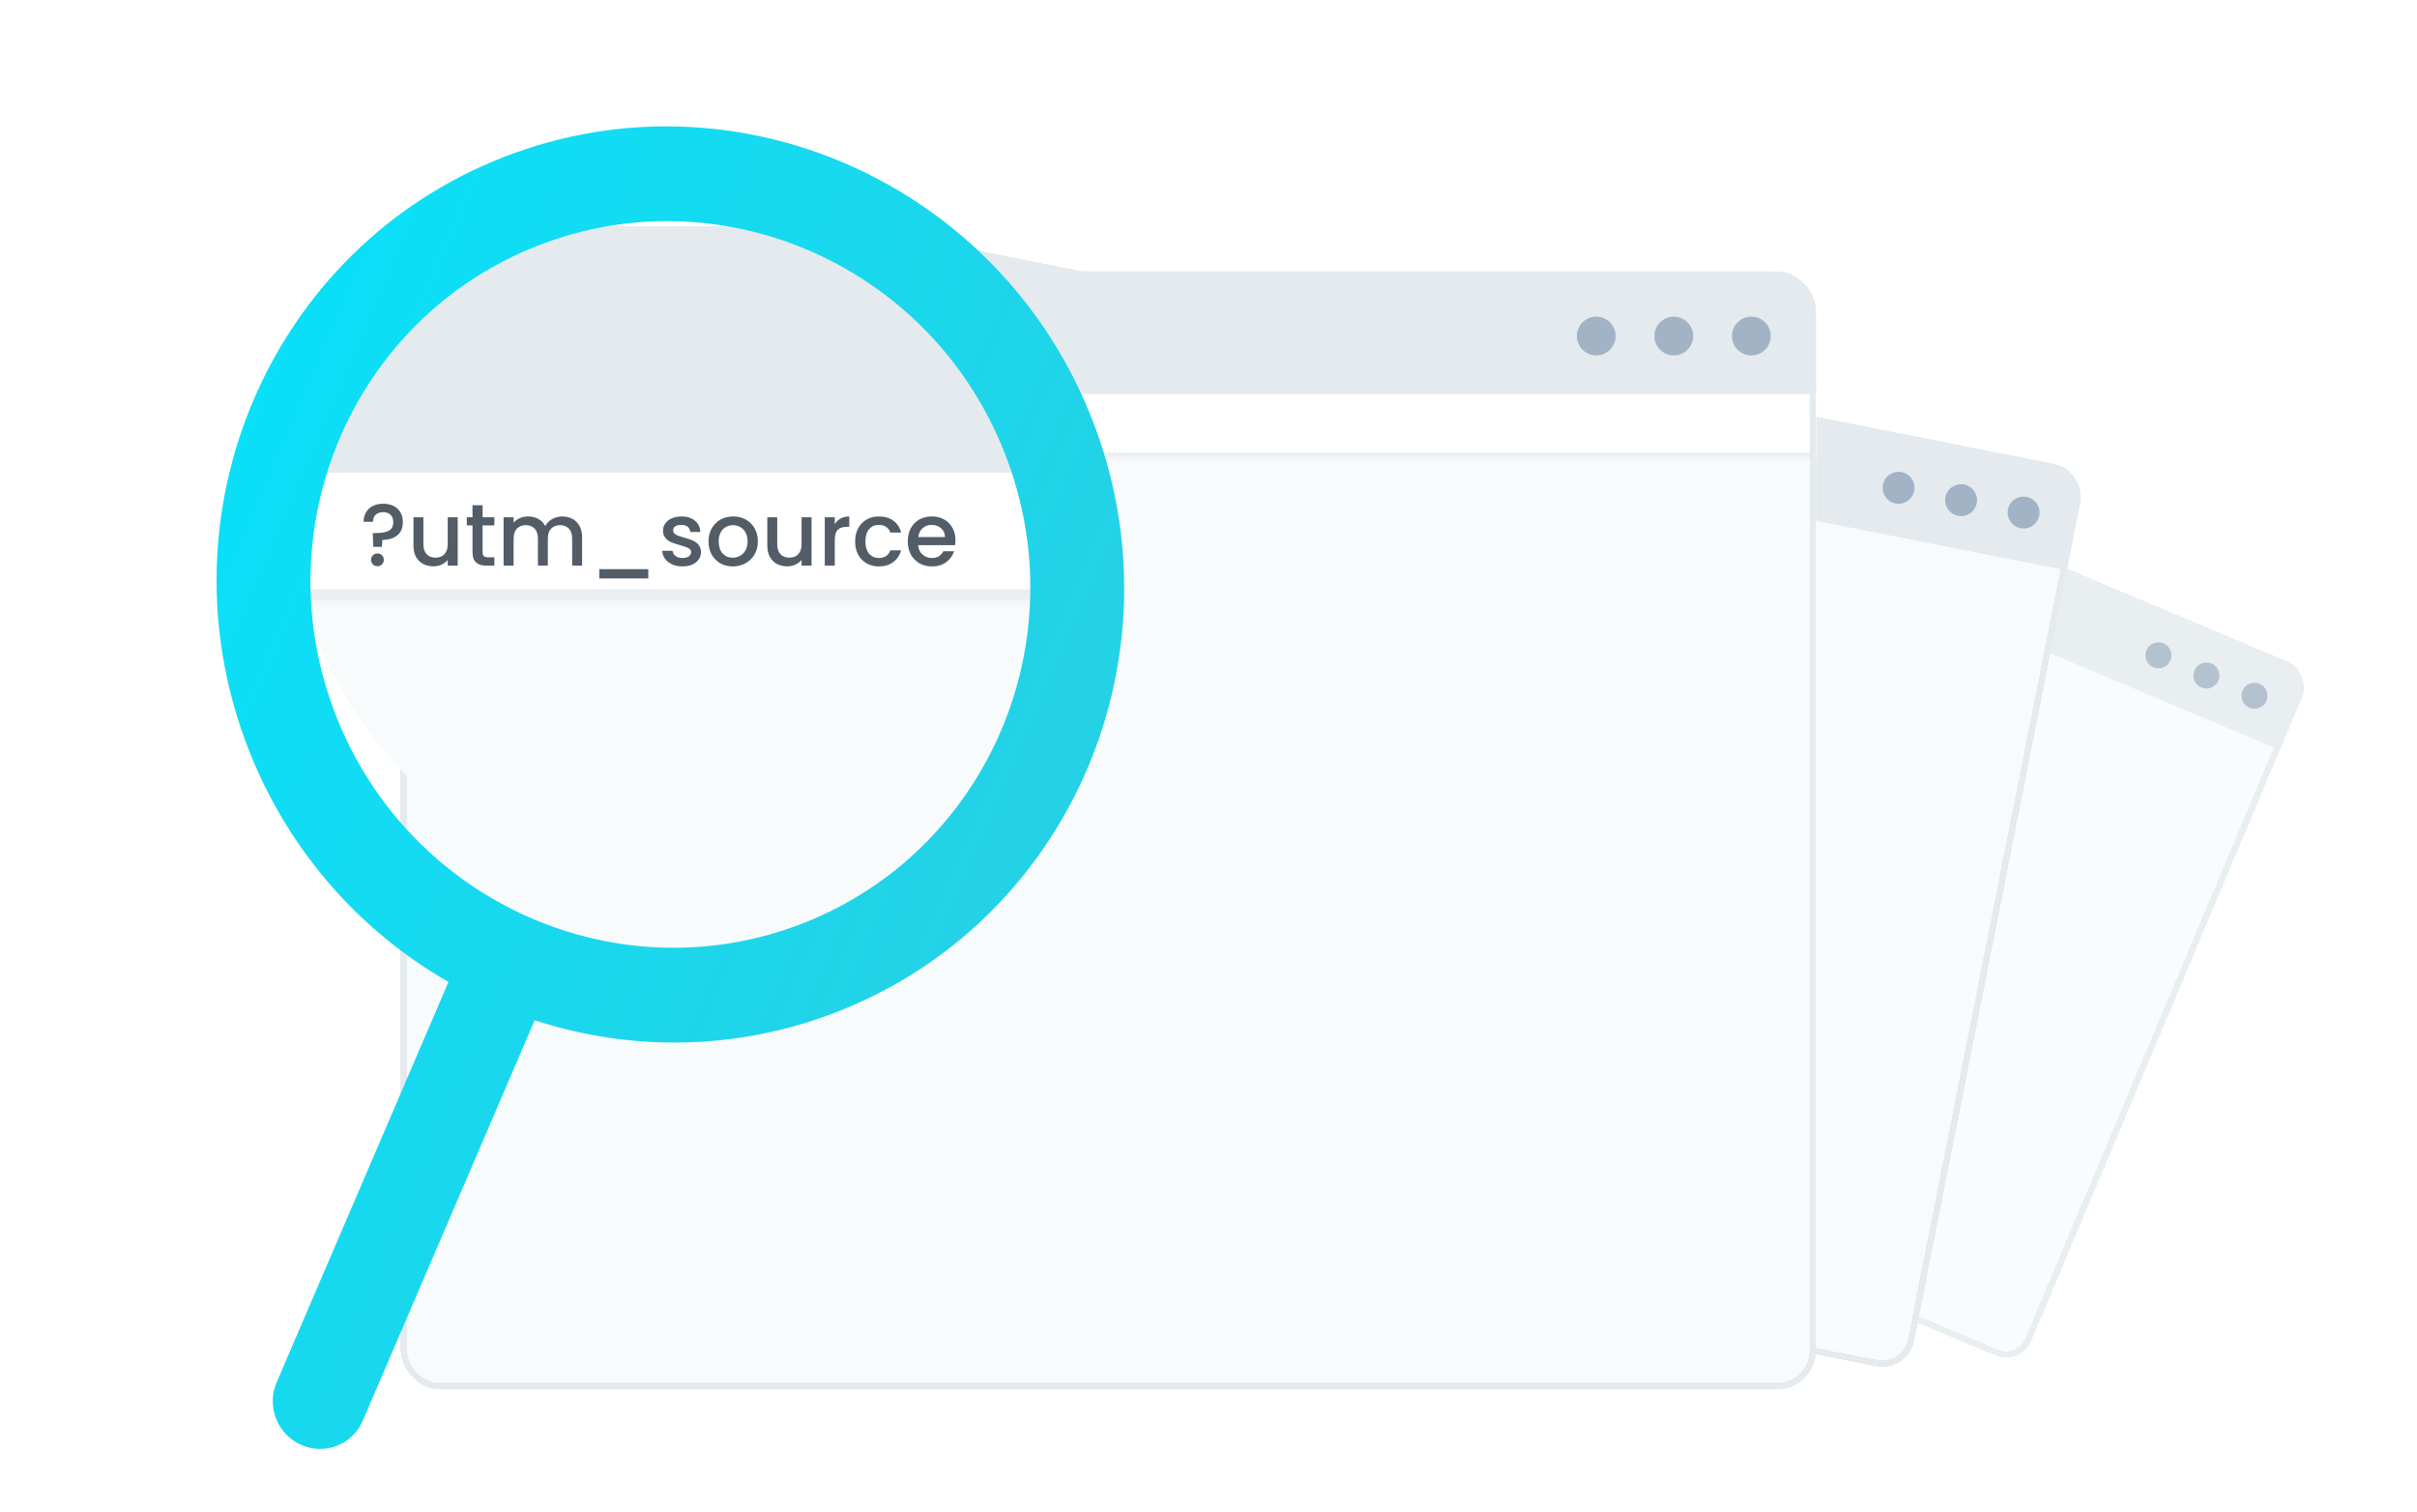 <svg width="374" height="234" viewBox="0 0 374 234" fill="none" xmlns="http://www.w3.org/2000/svg">
<g clip-path="url(#clip0_1901_31351)">
<rect width="374" height="234" rx="8" fill="white"/>
<g opacity="0.8" filter="url(#filter0_d_1901_31351)">
<g clip-path="url(#clip1_1901_31351)">
<rect x="222.063" y="43" width="147.092" height="116.196" rx="4.702" transform="rotate(22.819 222.063 43)" fill="#F8FBFC"/>
<path d="M220.24 47.334C221.247 44.94 224.003 43.816 226.397 44.823L353.309 98.222C355.703 99.229 356.827 101.985 355.82 104.379L352.694 111.808L217.114 54.763L220.24 47.334Z" fill="#E4EAEE"/>
<circle cx="333.989" cy="97.379" r="2.015" transform="rotate(22.819 333.989 97.379)" fill="#A1B3C4"/>
<circle cx="348.847" cy="103.631" r="2.015" transform="rotate(22.819 348.847 103.631)" fill="#A1B3C4"/>
<circle cx="341.418" cy="100.505" r="2.015" transform="rotate(22.819 341.418 100.505)" fill="#A1B3C4"/>
<line x1="217.244" y1="54.453" x2="352.824" y2="111.498" stroke="#E4EAEE" strokeWidth="0.672"/>
</g>
<rect x="222.242" y="43.44" width="146.42" height="115.524" rx="3.694" transform="rotate(22.819 222.242 43.44)" stroke="#E4EAEE" strokeWidth="0.672" shape-rendering="crispEdges"/>
</g>
<g filter="url(#filter1_d_1901_31351)">
<g clip-path="url(#clip2_1901_31351)">
<rect x="146.257" y="32.943" width="179.958" height="142.158" rx="5.752" transform="rotate(11.208 146.257 32.943)" fill="#F8FBFC"/>
<path d="M145.139 38.586C145.757 35.469 148.784 33.444 151.9 34.061L317.141 66.803C320.257 67.421 322.282 70.447 321.665 73.563L319.748 83.236L143.223 48.258L145.139 38.586Z" fill="#E4EAEE"/>
<circle cx="293.78" cy="70.551" r="2.465" transform="rotate(11.208 293.78 70.551)" fill="#A1B3C4"/>
<circle cx="313.125" cy="74.384" r="2.465" transform="rotate(11.208 313.125 74.384)" fill="#A1B3C4"/>
<circle cx="303.453" cy="72.467" r="2.465" transform="rotate(11.208 303.453 72.467)" fill="#A1B3C4"/>
<line x1="143.303" y1="47.855" x2="319.828" y2="82.833" stroke="#E4EAEE" strokeWidth="0.822"/>
</g>
<rect x="146.58" y="33.426" width="179.136" height="141.337" rx="4.519" transform="rotate(11.208 146.58 33.426)" stroke="#E4EAEE" strokeWidth="0.822" shape-rendering="crispEdges"/>
</g>
<g filter="url(#filter2_d_1901_31351)">
<g clip-path="url(#clip3_1901_31351)">
<rect x="62" y="36" width="219" height="173" rx="7" fill="#F8FBFC"/>
<path d="M62 43C62 39.134 65.134 36 69 36H274C277.866 36 281 39.134 281 43V55H62V43Z" fill="#E4EAEE"/>
<circle cx="247" cy="46" r="3" fill="#A1B3C4"/>
<circle cx="271" cy="46" r="3" fill="#A1B3C4"/>
<circle cx="259" cy="46" r="3" fill="#A1B3C4"/>
<line x1="62" y1="54.5" x2="281" y2="54.5" stroke="#E4EAEE"/>
<mask id="path-27-inside-1_1901_31351" fill="white">
<path d="M62 55H281V65H62V55Z"/>
</mask>
<path d="M62 55H281V65H62V55Z" fill="white"/>
<path d="M281 64H62V66H281V64Z" fill="#EBEFF3" mask="url(#path-27-inside-1_1901_31351)"/>
</g>
<rect x="62.5" y="36.5" width="218" height="172" rx="5.5" stroke="#E4EAEE" shape-rendering="crispEdges"/>
</g>
<g clip-path="url(#clip4_1901_31351)">
<g filter="url(#filter3_d_1901_31351)">
<g clip-path="url(#clip5_1901_31351)">
<rect x="41" y="23" width="439.266" height="347" rx="14.04" fill="#F8FBFC"/>
<path d="M41 37.041C41 29.286 47.286 23 55.041 23H466.225C473.98 23 480.266 29.286 480.266 37.041V61.11H41V37.041Z" fill="#E4EAEE"/>
<line x1="41" y1="60.106" x2="480.266" y2="60.106" stroke="#E4EAEE" strokeWidth="2.006"/>
<mask id="path-35-inside-2_1901_31351" fill="white">
<path d="M41 61.109H480.266V81.167H41V61.109Z"/>
</mask>
<path d="M41 61.109H480.266V81.167H41V61.109Z" fill="white"/>
<path d="M480.266 79.161H41V83.173H480.266V79.161Z" fill="#EBEFF3" mask="url(#path-35-inside-2_1901_31351)"/>
<path d="M59.277 65.914C60.201 65.914 60.939 66.168 61.492 66.675C62.053 67.182 62.334 67.875 62.334 68.754C62.334 69.668 62.044 70.357 61.465 70.819C60.885 71.281 60.115 71.512 59.155 71.512L59.101 72.585H57.756L57.688 70.452H58.136C59.014 70.452 59.685 70.334 60.147 70.099C60.618 69.863 60.853 69.415 60.853 68.754C60.853 68.274 60.713 67.898 60.432 67.626C60.16 67.354 59.78 67.219 59.291 67.219C58.802 67.219 58.417 67.35 58.136 67.613C57.855 67.875 57.715 68.242 57.715 68.713H56.261C56.261 68.17 56.383 67.685 56.628 67.259C56.873 66.834 57.221 66.503 57.674 66.268C58.136 66.032 58.67 65.914 59.277 65.914ZM58.408 75.587C58.127 75.587 57.892 75.492 57.701 75.302C57.511 75.112 57.416 74.876 57.416 74.596C57.416 74.315 57.511 74.079 57.701 73.889C57.892 73.699 58.127 73.604 58.408 73.604C58.679 73.604 58.91 73.699 59.101 73.889C59.291 74.079 59.386 74.315 59.386 74.596C59.386 74.876 59.291 75.112 59.101 75.302C58.91 75.492 58.679 75.587 58.408 75.587ZM70.826 68.007V75.492H69.277V74.609C69.033 74.917 68.711 75.162 68.313 75.343C67.923 75.515 67.507 75.601 67.063 75.601C66.474 75.601 65.944 75.479 65.473 75.234C65.011 74.99 64.645 74.627 64.373 74.147C64.11 73.667 63.979 73.088 63.979 72.408V68.007H65.514V72.177C65.514 72.847 65.682 73.364 66.017 73.726C66.352 74.079 66.809 74.256 67.389 74.256C67.969 74.256 68.426 74.079 68.761 73.726C69.105 73.364 69.277 72.847 69.277 72.177V68.007H70.826ZM74.676 69.27V73.414C74.676 73.694 74.74 73.898 74.867 74.025C75.002 74.143 75.229 74.202 75.546 74.202H76.497V75.492H75.274C74.577 75.492 74.042 75.329 73.671 75.003C73.3 74.677 73.114 74.147 73.114 73.414V69.27H72.231V68.007H73.114V66.145H74.676V68.007H76.497V69.27H74.676ZM86.986 67.884C87.575 67.884 88.1 68.007 88.562 68.251C89.033 68.496 89.4 68.858 89.662 69.338C89.934 69.818 90.07 70.398 90.07 71.077V75.492H88.535V71.308C88.535 70.638 88.367 70.126 88.032 69.773C87.697 69.41 87.24 69.229 86.66 69.229C86.08 69.229 85.618 69.41 85.274 69.773C84.939 70.126 84.771 70.638 84.771 71.308V75.492H83.236V71.308C83.236 70.638 83.069 70.126 82.734 69.773C82.398 69.41 81.941 69.229 81.361 69.229C80.782 69.229 80.32 69.41 79.976 69.773C79.641 70.126 79.473 70.638 79.473 71.308V75.492H77.924V68.007H79.473V68.862C79.727 68.555 80.048 68.314 80.438 68.142C80.827 67.97 81.244 67.884 81.688 67.884C82.285 67.884 82.82 68.011 83.291 68.265C83.762 68.518 84.124 68.885 84.377 69.365C84.604 68.912 84.957 68.555 85.437 68.292C85.917 68.02 86.433 67.884 86.986 67.884ZM100.314 76.036V77.476H92.733V76.036H100.314ZM105.597 75.615C105.008 75.615 104.478 75.51 104.007 75.302C103.545 75.085 103.179 74.795 102.907 74.433C102.635 74.061 102.49 73.649 102.472 73.196H104.075C104.102 73.513 104.252 73.78 104.524 73.998C104.804 74.206 105.153 74.31 105.57 74.31C106.004 74.31 106.34 74.229 106.575 74.066C106.82 73.894 106.942 73.676 106.942 73.414C106.942 73.133 106.806 72.924 106.534 72.789C106.272 72.653 105.85 72.503 105.271 72.34C104.709 72.186 104.252 72.037 103.899 71.892C103.545 71.747 103.238 71.525 102.975 71.226C102.721 70.927 102.594 70.534 102.594 70.044C102.594 69.646 102.712 69.284 102.948 68.957C103.183 68.622 103.518 68.36 103.953 68.17C104.397 67.979 104.904 67.884 105.475 67.884C106.326 67.884 107.01 68.102 107.526 68.536C108.051 68.962 108.332 69.546 108.368 70.289H106.82C106.792 69.954 106.657 69.687 106.412 69.487C106.167 69.288 105.837 69.189 105.42 69.189C105.013 69.189 104.7 69.266 104.483 69.419C104.265 69.573 104.157 69.777 104.157 70.031C104.157 70.23 104.229 70.398 104.374 70.534C104.519 70.669 104.696 70.778 104.904 70.859C105.112 70.932 105.42 71.027 105.828 71.145C106.371 71.29 106.815 71.439 107.159 71.593C107.512 71.738 107.816 71.955 108.069 72.245C108.323 72.535 108.454 72.92 108.463 73.4C108.463 73.826 108.346 74.206 108.11 74.541C107.875 74.876 107.54 75.139 107.105 75.329C106.679 75.519 106.177 75.615 105.597 75.615ZM113.384 75.615C112.677 75.615 112.039 75.456 111.468 75.139C110.898 74.813 110.449 74.36 110.123 73.78C109.797 73.192 109.634 72.512 109.634 71.743C109.634 70.982 109.802 70.307 110.137 69.718C110.472 69.13 110.929 68.677 111.509 68.36C112.089 68.043 112.736 67.884 113.452 67.884C114.167 67.884 114.815 68.043 115.394 68.36C115.974 68.677 116.432 69.13 116.767 69.718C117.102 70.307 117.269 70.982 117.269 71.743C117.269 72.503 117.097 73.178 116.753 73.767C116.409 74.356 115.938 74.813 115.34 75.139C114.751 75.456 114.099 75.615 113.384 75.615ZM113.384 74.269C113.782 74.269 114.154 74.174 114.498 73.984C114.851 73.794 115.136 73.509 115.354 73.128C115.571 72.748 115.68 72.286 115.68 71.743C115.68 71.199 115.576 70.742 115.367 70.37C115.159 69.99 114.883 69.705 114.539 69.514C114.194 69.324 113.823 69.229 113.425 69.229C113.026 69.229 112.655 69.324 112.311 69.514C111.975 69.705 111.708 69.99 111.509 70.37C111.31 70.742 111.21 71.199 111.21 71.743C111.21 72.549 111.414 73.174 111.822 73.617C112.238 74.052 112.759 74.269 113.384 74.269ZM125.58 68.007V75.492H124.031V74.609C123.786 74.917 123.465 75.162 123.066 75.343C122.677 75.515 122.26 75.601 121.816 75.601C121.228 75.601 120.698 75.479 120.227 75.234C119.765 74.99 119.398 74.627 119.126 74.147C118.864 73.667 118.732 73.088 118.732 72.408V68.007H120.268V72.177C120.268 72.847 120.435 73.364 120.77 73.726C121.105 74.079 121.563 74.256 122.142 74.256C122.722 74.256 123.179 74.079 123.515 73.726C123.859 73.364 124.031 72.847 124.031 72.177V68.007H125.58ZM129.172 69.093C129.398 68.713 129.697 68.419 130.068 68.21C130.449 67.993 130.897 67.884 131.413 67.884V69.487H131.019C130.413 69.487 129.951 69.641 129.634 69.949C129.326 70.257 129.172 70.792 129.172 71.552V75.492H127.623V68.007H129.172V69.093ZM132.321 71.743C132.321 70.973 132.475 70.298 132.783 69.718C133.1 69.13 133.534 68.677 134.087 68.36C134.639 68.043 135.273 67.884 135.989 67.884C136.895 67.884 137.642 68.102 138.23 68.536C138.828 68.962 139.231 69.573 139.44 70.37H137.769C137.633 69.999 137.415 69.709 137.116 69.501C136.818 69.293 136.442 69.189 135.989 69.189C135.355 69.189 134.848 69.415 134.467 69.868C134.096 70.312 133.91 70.936 133.91 71.743C133.91 72.549 134.096 73.178 134.467 73.631C134.848 74.084 135.355 74.31 135.989 74.31C136.885 74.31 137.479 73.916 137.769 73.128H139.44C139.222 73.889 138.815 74.496 138.217 74.949C137.619 75.393 136.876 75.615 135.989 75.615C135.273 75.615 134.639 75.456 134.087 75.139C133.534 74.813 133.1 74.36 132.783 73.78C132.475 73.192 132.321 72.512 132.321 71.743ZM147.844 71.566C147.844 71.847 147.826 72.1 147.789 72.327H142.07C142.115 72.924 142.337 73.404 142.736 73.767C143.134 74.129 143.623 74.31 144.203 74.31C145.036 74.31 145.625 73.962 145.969 73.264H147.64C147.413 73.953 147.001 74.519 146.404 74.962C145.815 75.397 145.081 75.615 144.203 75.615C143.487 75.615 142.844 75.456 142.274 75.139C141.712 74.813 141.268 74.36 140.942 73.78C140.625 73.192 140.467 72.512 140.467 71.743C140.467 70.973 140.621 70.298 140.929 69.718C141.246 69.13 141.685 68.677 142.246 68.36C142.817 68.043 143.469 67.884 144.203 67.884C144.909 67.884 145.539 68.038 146.091 68.346C146.644 68.654 147.074 69.089 147.382 69.65C147.69 70.203 147.844 70.841 147.844 71.566ZM146.227 71.077C146.218 70.506 146.014 70.049 145.616 69.705C145.217 69.361 144.724 69.189 144.135 69.189C143.6 69.189 143.143 69.361 142.763 69.705C142.382 70.04 142.156 70.497 142.083 71.077H146.227Z" fill="#525D67"/>
</g>
<rect x="42.003" y="24.003" width="437.26" height="344.994" rx="11.032" stroke="#E4EAEE" strokeWidth="2.006" shape-rendering="crispEdges"/>
</g>
</g>
<g clip-path="url(#clip6_1901_31351)">
<g filter="url(#filter4_d_1901_31351)">
<path d="M77.826 13.349C41.79 27.475 24.176 68.517 38.485 105.019C44.673 120.807 55.821 133.16 69.395 140.953L42.802 202.92C41.213 206.624 42.91 210.953 46.592 212.589C49.94 214.077 53.777 212.828 55.641 209.806L56.138 208.847L82.732 146.881C97.575 151.718 114.055 151.645 129.642 145.535C165.678 131.409 183.292 90.367 168.983 53.865C154.675 17.362 113.862 -0.777 77.826 13.349ZM83.186 27.023C111.767 15.82 144.135 30.206 155.483 59.156C166.832 88.106 152.862 120.657 124.282 131.861C95.701 143.064 63.333 128.677 51.984 99.727C40.636 70.777 54.606 38.227 83.186 27.023Z" fill="url(#paint0_linear_1901_31351)"/>
</g>
</g>
</g>
<defs>
<filter id="filter0_d_1901_31351" x="164.91" y="34.94" width="204.823" height="188.326" filterUnits="userSpaceOnUse" color-interpolation-filters="sRGB">
<feFlood flood-opacity="0" result="BackgroundImageFix"/>
<feColorMatrix in="SourceAlpha" type="matrix" values="0 0 0 0 0 0 0 0 0 0 0 0 0 0 0 0 0 0 127 0" result="hardAlpha"/>
<feOffset dy="4.03"/>
<feGaussianBlur stdDeviation="6.045"/>
<feComposite in2="hardAlpha" operator="out"/>
<feColorMatrix type="matrix" values="0 0 0 0 0.035 0 0 0 0 0.157 0 0 0 0 0.237 0 0 0 0.11 0"/>
<feBlend mode="normal" in2="BackgroundImageFix" result="effect1_dropShadow_1901_31351"/>
<feBlend mode="normal" in="SourceGraphic" in2="effect1_dropShadow_1901_31351" result="shape"/>
</filter>
<filter id="filter1_d_1901_31351" x="103.835" y="23.083" width="233.739" height="204.007" filterUnits="userSpaceOnUse" color-interpolation-filters="sRGB">
<feFlood flood-opacity="0" result="BackgroundImageFix"/>
<feColorMatrix in="SourceAlpha" type="matrix" values="0 0 0 0 0 0 0 0 0 0 0 0 0 0 0 0 0 0 127 0" result="hardAlpha"/>
<feOffset dy="4.93"/>
<feGaussianBlur stdDeviation="7.396"/>
<feComposite in2="hardAlpha" operator="out"/>
<feColorMatrix type="matrix" values="0 0 0 0 0.035 0 0 0 0 0.157 0 0 0 0 0.237 0 0 0 0.11 0"/>
<feBlend mode="normal" in2="BackgroundImageFix" result="effect1_dropShadow_1901_31351"/>
<feBlend mode="normal" in="SourceGraphic" in2="effect1_dropShadow_1901_31351" result="shape"/>
</filter>
<filter id="filter2_d_1901_31351" x="44" y="24" width="255" height="209" filterUnits="userSpaceOnUse" color-interpolation-filters="sRGB">
<feFlood flood-opacity="0" result="BackgroundImageFix"/>
<feColorMatrix in="SourceAlpha" type="matrix" values="0 0 0 0 0 0 0 0 0 0 0 0 0 0 0 0 0 0 127 0" result="hardAlpha"/>
<feOffset dy="6"/>
<feGaussianBlur stdDeviation="9"/>
<feComposite in2="hardAlpha" operator="out"/>
<feColorMatrix type="matrix" values="0 0 0 0 0.035 0 0 0 0 0.157 0 0 0 0 0.237 0 0 0 0.11 0"/>
<feBlend mode="normal" in2="BackgroundImageFix" result="effect1_dropShadow_1901_31351"/>
<feBlend mode="normal" in="SourceGraphic" in2="effect1_dropShadow_1901_31351" result="shape"/>
</filter>
<filter id="filter3_d_1901_31351" x="4.896" y="-1.069" width="511.474" height="419.208" filterUnits="userSpaceOnUse" color-interpolation-filters="sRGB">
<feFlood flood-opacity="0" result="BackgroundImageFix"/>
<feColorMatrix in="SourceAlpha" type="matrix" values="0 0 0 0 0 0 0 0 0 0 0 0 0 0 0 0 0 0 127 0" result="hardAlpha"/>
<feOffset dy="12.035"/>
<feGaussianBlur stdDeviation="18.052"/>
<feComposite in2="hardAlpha" operator="out"/>
<feColorMatrix type="matrix" values="0 0 0 0 0.035 0 0 0 0 0.157 0 0 0 0 0.237 0 0 0 0.11 0"/>
<feBlend mode="normal" in2="BackgroundImageFix" result="effect1_dropShadow_1901_31351"/>
<feBlend mode="normal" in="SourceGraphic" in2="effect1_dropShadow_1901_31351" result="shape"/>
</filter>
<filter id="filter4_d_1901_31351" x="23.511" y="8.553" width="160.447" height="225.664" filterUnits="userSpaceOnUse" color-interpolation-filters="sRGB">
<feFlood flood-opacity="0" result="BackgroundImageFix"/>
<feColorMatrix in="SourceAlpha" type="matrix" values="0 0 0 0 0 0 0 0 0 0 0 0 0 0 0 0 0 0 127 0" result="hardAlpha"/>
<feOffset dy="11"/>
<feGaussianBlur stdDeviation="5"/>
<feComposite in2="hardAlpha" operator="out"/>
<feColorMatrix type="matrix" values="0 0 0 0 0.122 0 0 0 0 0.831 0 0 0 0 0.914 0 0 0 0.27 0"/>
<feBlend mode="normal" in2="BackgroundImageFix" result="effect1_dropShadow_1901_31351"/>
<feBlend mode="normal" in="SourceGraphic" in2="effect1_dropShadow_1901_31351" result="shape"/>
</filter>
<linearGradient id="paint0_linear_1901_31351" x1="-18.923" y1="51.274" x2="208.654" y2="148.941" gradientUnits="userSpaceOnUse">
<stop stop-color="#00E5FF"/>
<stop offset="1" stop-color="#2FCCDE"/>
</linearGradient>
<clipPath id="clip0_1901_31351">
<rect width="374" height="234" rx="8" fill="white"/>
</clipPath>
<clipPath id="clip1_1901_31351">
<rect x="222.063" y="43" width="147.092" height="116.196" rx="4.03" transform="rotate(22.819 222.063 43)" fill="white"/>
</clipPath>
<clipPath id="clip2_1901_31351">
<rect x="146.257" y="32.943" width="179.958" height="142.158" rx="4.93" transform="rotate(11.208 146.257 32.943)" fill="white"/>
</clipPath>
<clipPath id="clip3_1901_31351">
<rect x="62" y="36" width="219" height="173" rx="6" fill="white"/>
</clipPath>
<clipPath id="clip4_1901_31351">
<rect x="45" y="21" width="119" height="118" rx="59" fill="white"/>
</clipPath>
<clipPath id="clip5_1901_31351">
<rect x="41" y="23" width="439.266" height="347" rx="12.035" fill="white"/>
</clipPath>
<clipPath id="clip6_1901_31351">
<rect width="232" height="235" fill="white" transform="matrix(-0.931 0.365 0.365 0.931 157.998 -47)"/>
</clipPath>
</defs>
</svg>
